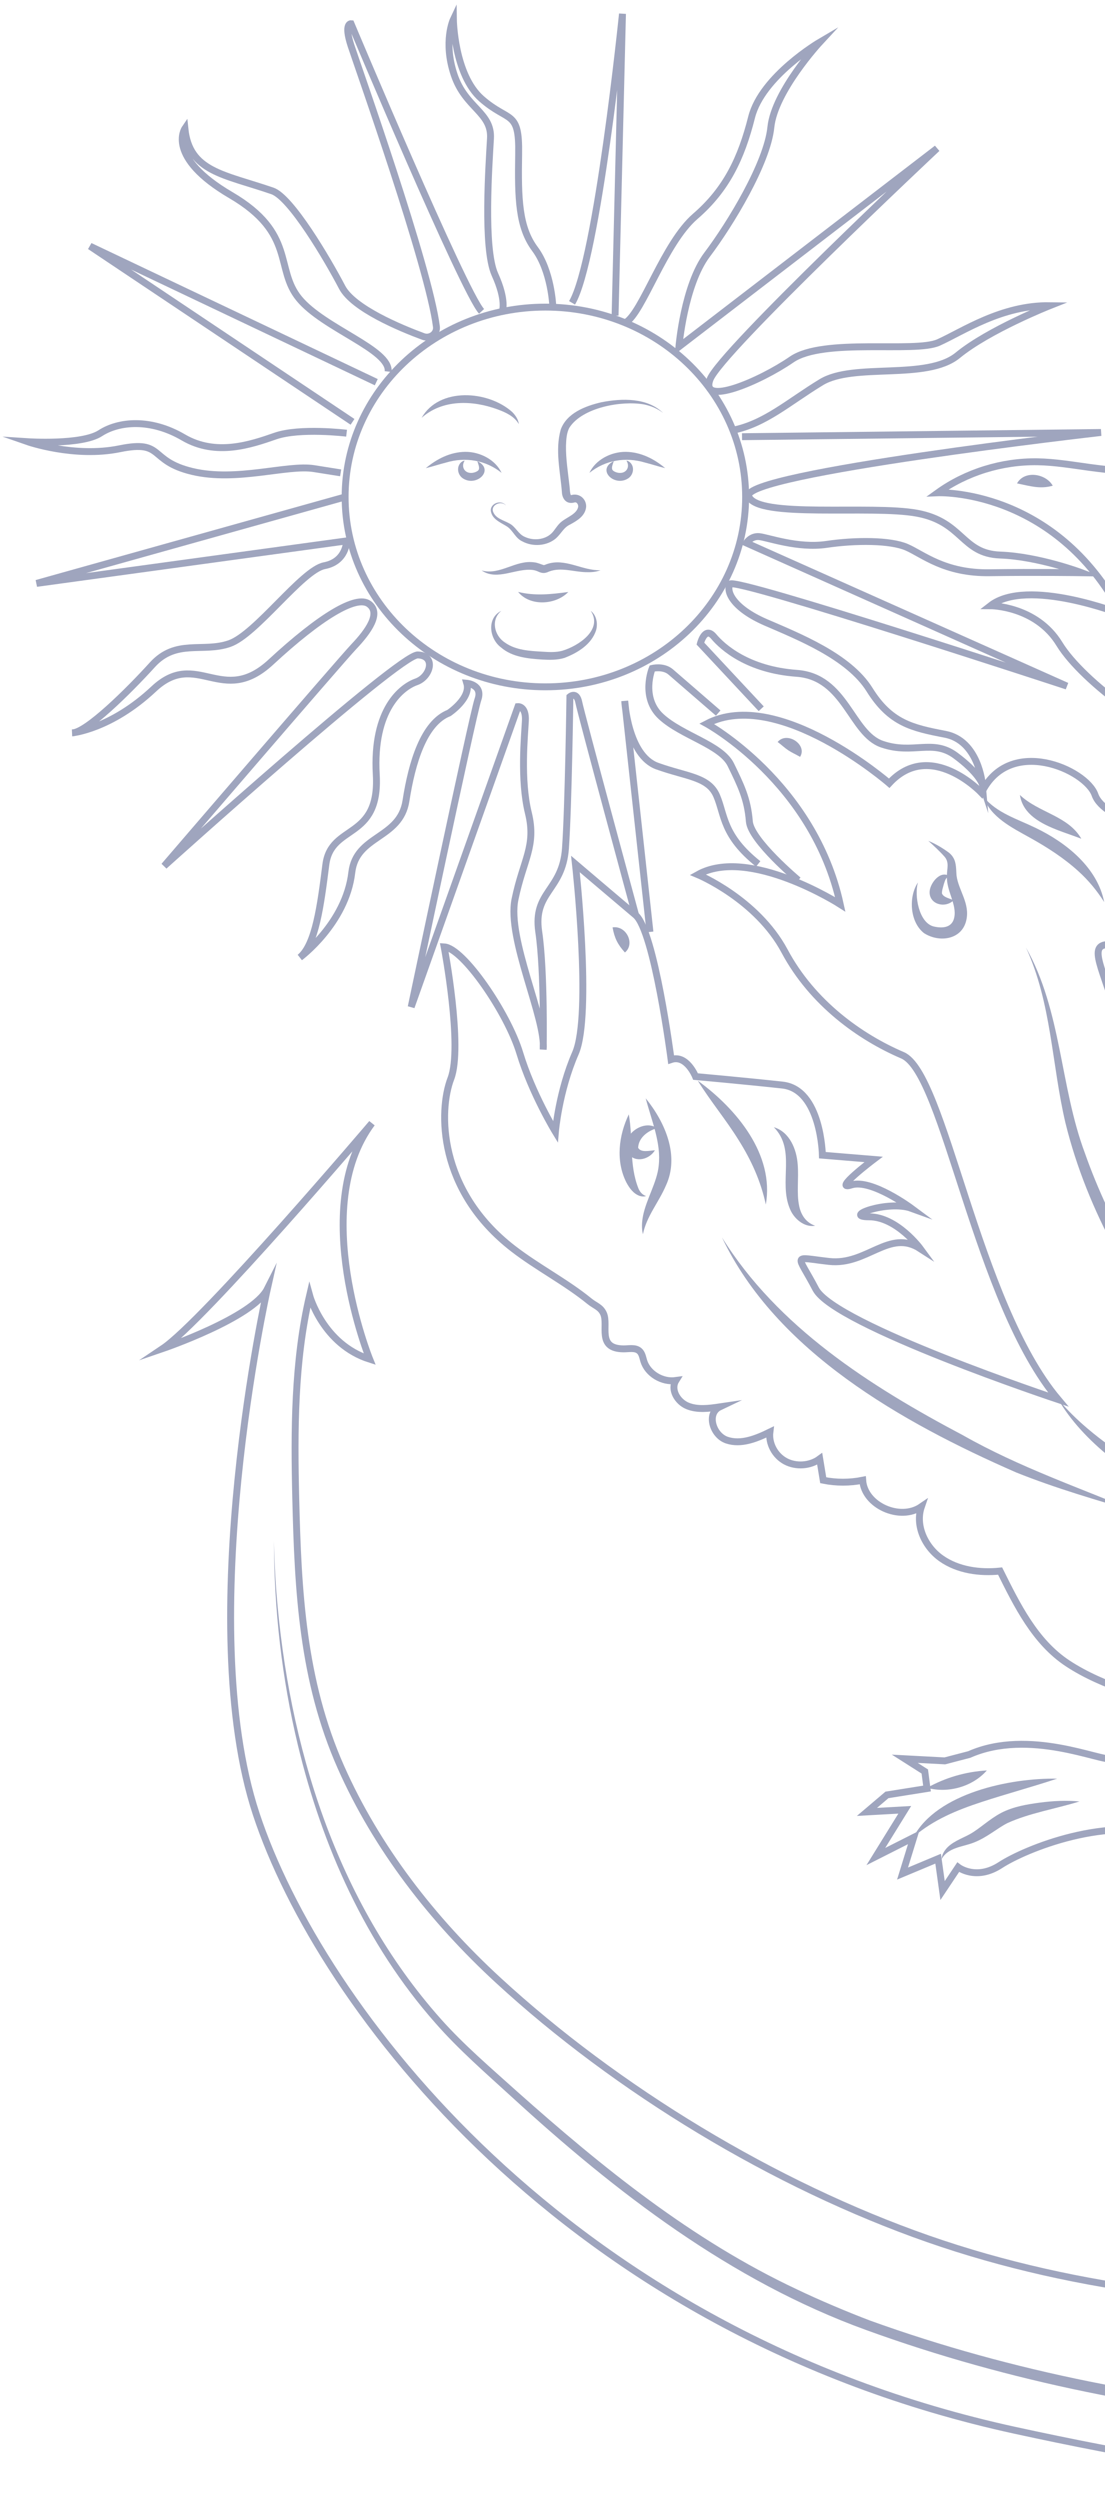 <svg width="160" height="362" viewBox="0 0 160 362" fill="none" xmlns="http://www.w3.org/2000/svg">
<path d="M328.787 74.478C322.087 78.701 315.136 82.443 308.368 86.548C301.569 90.677 294.979 95.117 288.625 99.841C276.086 109.165 264.461 119.602 253.903 130.946C251.324 133.716 249.397 136.971 247.579 140.246C245.687 143.667 243.844 147.48 244.679 151.264C245.534 155.124 248.923 157.908 251.279 161.145C253.631 164.387 254.688 169.435 251.423 171.842C248.592 173.923 245.726 172.366 242.742 171.62C237.209 170.242 231.26 169.728 225.559 169.327C220.875 168.997 217.338 164.802 216.256 160.437C215.268 156.445 216.058 151.962 216.142 147.895C216.389 135.83 217.017 122.948 214.018 111.137C211.982 102.979 208.697 94.697 202.136 89.12C199.661 87.015 196.637 85.166 195.56 82.174C202.946 84.831 211.75 87.35 218.252 83.08C215.406 82.712 212.689 81.495 210.579 79.64C213.02 79.168 215.283 77.899 216.903 76.097C209.388 74.61 202.333 71.052 196.815 65.956C200.723 65.39 204.878 66.669 207.699 69.311C204.112 63.625 196.77 60.336 189.903 61.341C191.603 60.011 193.707 59.157 195.886 58.916C189.206 57.826 181.988 60.964 178.456 66.485C178.075 67.079 177.71 67.721 177.087 68.08C176.534 68.4 175.857 68.443 175.21 68.471C169.414 68.726 163.599 68.462 157.854 67.688C155.314 67.344 152.785 66.905 150.22 66.862C145.067 66.782 139.9 68.386 135.784 71.35C135.784 71.35 152.75 70.623 162.419 88.936C162.419 88.936 148.723 83.552 143.407 87.704C143.407 87.704 150.013 87.704 153.397 93.244C156.781 98.784 168.377 107.244 174.661 108.325C180.946 109.405 188.03 112.477 187.225 120.017C186.267 129.006 184.31 137.873 183.456 146.885C182.062 161.494 183.801 178.387 188.841 192.335C188.841 192.335 170.798 171.87 168.219 166.793C165.64 161.716 163.224 151.868 161.129 145.253C159.034 138.637 157.261 136.023 162.098 136.943C166.929 137.868 171.603 137.712 173.377 133.867C173.377 133.867 169.029 133.097 168.224 131.71C167.419 130.323 172.092 130.328 174.024 127.709C174.024 127.709 165.645 124.783 164.681 121.556C164.681 121.556 167.745 121.556 169.834 120.942C169.834 120.942 159.845 118.786 158.555 115.096C157.266 111.401 146.149 106.48 142.123 114.789C142.123 114.789 134.712 106.942 128.754 113.407C128.754 113.407 112.643 99.406 102.332 104.79C102.332 104.79 117.796 113.251 121.664 130.946C121.664 130.946 108.453 122.485 101.042 126.638C101.042 126.638 109.579 130.177 113.606 137.717C117.633 145.257 124.559 150.179 130.681 152.798C136.802 155.412 141.313 188.494 153.234 202.65C153.234 202.65 120.854 191.877 118.117 186.649C115.38 181.416 114.574 182.034 120.048 182.648C125.523 183.261 128.749 177.877 133.26 180.803C133.26 180.803 129.875 176.188 125.849 176.188C121.822 176.188 128.586 173.725 131.97 174.956C131.97 174.956 126.17 170.648 123.27 171.573C120.37 172.498 126.491 167.878 126.491 167.878L119.08 167.265C119.08 167.265 118.917 157.724 113.28 157.11C107.643 156.497 100.716 155.879 100.716 155.879C100.716 155.879 99.427 152.647 97.174 153.416C97.174 153.416 94.758 134.801 92.021 132.489C89.284 130.181 83.32 125.104 83.32 125.104C83.32 125.104 85.736 146.951 83.32 152.491C80.904 158.031 80.42 163.877 80.42 163.877C80.42 163.877 77.036 158.337 75.267 152.491C73.499 146.645 67.051 137.259 64.314 137.104C64.314 137.104 67.051 151.566 65.282 156.181C63.514 160.796 63.351 172.337 74.304 180.798C77.807 183.506 81.952 185.639 85.351 188.409C86.156 189.07 86.947 189.23 87.386 190.197C88.157 191.887 86.349 195.275 90.282 195.308C91.062 195.312 91.962 195.095 92.549 195.586C92.979 195.945 93.053 196.539 93.216 197.063C93.784 198.894 95.879 200.173 97.861 199.894C97.055 201.192 98.093 202.961 99.54 203.561C100.988 204.16 102.653 203.938 104.214 203.707C102.263 204.636 103.186 207.821 105.242 208.52C107.297 209.218 109.535 208.298 111.477 207.35C111.274 209.015 112.203 210.761 113.73 211.582C115.256 212.403 117.302 212.262 118.69 211.233C118.858 212.266 119.026 213.295 119.199 214.328C121.076 214.706 123.038 214.706 124.915 214.328C125.152 217.966 130.32 220.293 133.413 218.16C132.484 220.859 133.902 223.964 136.298 225.653C138.694 227.342 141.851 227.786 144.811 227.479C147.241 232.358 149.845 237.728 154.618 240.866C159.751 244.24 166.386 245.896 172.255 247.665C172.255 247.665 162.424 254.191 160.971 254.654C159.524 255.116 149.05 250.19 140.349 254.04L136.807 254.965L131.007 254.658L133.907 256.503L134.228 258.967L128.428 259.891L125.528 262.354L131.007 262.048L126.817 268.819L132.296 266.049L130.685 271.282L135.838 269.126L136.481 273.741L138.739 270.357C138.739 270.357 141.318 272.358 144.86 270.051C148.402 267.743 160.65 262.666 169.993 266.049C169.993 266.049 166.45 266.356 166.124 269.588C166.124 269.588 168.11 268.357 169.612 268.715C169.612 268.715 165.907 270.664 165.961 274.562C165.961 274.562 169.4 271.178 171.01 271.999C171.01 271.999 168.001 276.152 168.431 279.28C168.431 279.28 173.105 275.486 175.304 275.897C175.304 275.897 174.232 282.102 175.842 283.588C175.842 283.588 178.421 277.435 181.855 277.228C181.855 277.228 192.596 276.713 195.98 273.943C199.364 271.174 205.752 269.069 211.982 270.046C218.212 271.023 221.434 273.174 223.904 272.919C223.904 272.919 229.758 275.383 231.097 277.841C231.097 277.841 230.667 271.277 229.166 269.635C229.166 269.635 229.378 263.378 223.528 263.124C217.674 262.869 216.439 261.482 216.439 261.482C216.439 261.482 223.849 258.66 233.731 257.994C243.612 257.329 247.317 255.994 247.371 253.073C247.426 250.147 246.942 246.302 246.942 246.302C246.942 246.302 266.704 252.252 294.628 246.457C294.628 246.457 293.501 254.408 297.098 257.74C300.695 261.071 303.437 265.639 303.437 265.639C303.437 265.639 282.924 266.408 280.241 264.1C277.558 261.793 264.486 261.161 261.877 261.486C256.507 262.152 252.801 266.818 252.534 269.692C252.534 269.692 248.236 270.565 247.218 274.717C247.218 274.717 249.689 273.382 250.978 273.896C250.978 273.896 247.648 276.869 246.897 280.361C246.897 280.361 250.657 277.128 253.34 276.874C253.34 276.874 249.313 279.436 249.797 283.131C249.797 283.131 254.145 279.799 256.67 280.361C256.67 280.361 253.933 284.773 255.81 287.745C255.81 287.745 258.493 282.871 260.642 284.051C262.791 285.23 266.225 283.895 268.591 281.691C270.953 279.488 280.137 277.586 283.897 279.898C287.657 282.206 291.629 286.363 293.887 286.155C296.145 285.948 297.325 290.463 297.325 290.463C297.325 290.463 299.045 286.514 298.185 284.409C297.325 282.305 296.95 277.846 294.964 277.128C292.978 276.411 301.031 276.411 304.469 279.691C307.908 282.975 322.404 282.819 324.77 280.304C323.639 281.507 323.362 286.127 322.74 287.741C320.314 294.049 316.44 299.948 311.623 304.841C301.273 315.363 286.802 321.762 272.41 325.504C250.281 331.256 225.92 333.105 203.05 333.591C179.859 334.087 156.332 331.831 134.43 324.187C112.07 316.383 89.279 302.51 72.145 286.736C62.615 277.964 54.532 267.54 49.354 255.857C43.786 243.291 43.144 230.343 42.823 216.914C42.59 207.184 42.6 197.12 44.829 187.574C44.829 187.574 46.76 194.652 53.529 196.803C53.529 196.803 44.67 174.956 53.85 162.645C53.85 162.645 29.523 191.264 23.564 195.265C23.564 195.265 36.612 190.801 38.707 186.649C38.707 186.649 27.912 234.807 37.097 262.656C46.281 290.506 82.041 337.739 146.965 351.895C211.888 366.051 278.423 368.821 333.841 323.89C389.259 278.964 358.326 232.033 356.074 229.419C353.816 226.804 336.583 197.417 314.509 192.646C314.509 192.646 317.409 183.723 337.546 188.801C337.546 188.801 315.156 168.185 351.721 164.49C351.721 164.49 333.678 157.257 348.337 149.721L367.185 147.258C367.185 147.258 353.653 142.794 351.395 142.643C349.137 142.487 344.468 126.793 366.538 121.409C388.607 116.025 332.384 123.566 332.384 123.566C332.384 123.566 337.057 117.875 341.084 116.488C341.084 116.488 301.293 117.413 334.799 100.025C334.799 100.025 307.058 104.333 316.114 91.102C324.009 79.56 328.797 74.492 328.797 74.492L328.787 74.478Z" stroke="#9FA5BE" stroke-miterlimit="10"/>
<path d="M194.636 225.714C180.733 222.94 160.437 214.923 153.234 202.636C154.523 204.146 155.926 205.533 157.428 206.807C161.934 210.639 167.137 213.635 172.463 216.306C179.626 219.901 187.096 222.86 194.636 225.714Z" fill="#9FA5BE"/>
<path d="M147.261 69.996C148.328 68.052 151.441 68.561 152.434 70.326C150.576 70.864 149.099 70.359 147.261 69.996Z" fill="#9FA5BE"/>
<path d="M142.419 115.398C144.366 117.724 147.236 118.559 149.909 119.852C154.44 122.018 158.911 125.656 159.884 130.615C158.822 128.94 157.606 127.478 156.198 126.194C154.084 124.264 151.638 122.683 149.109 121.282C146.549 119.852 143.397 118.305 142.424 115.403L142.419 115.398Z" fill="#9FA5BE"/>
<path d="M147.676 115.105C150.364 117.672 154.672 118.115 156.574 121.447C153.293 120.159 148.279 119.087 147.676 115.105Z" fill="#9FA5BE"/>
<path d="M316.268 210.79C324.484 216.91 332.241 223.629 339.128 231.108C342.547 234.864 345.758 238.837 348.312 243.216C350.254 246.476 351.652 250.1 352.205 253.828C353.322 259.991 353.569 266.295 352.966 272.528C351.509 288.34 344.661 301.316 332.374 311.957C324.731 318.822 316.154 324.626 307.316 329.93C298.462 335.224 289.322 340.212 279.545 343.817C272.223 346.558 264.57 348.597 256.759 349.592C212.907 354.401 167.009 352.485 125.419 337.376C105.741 330.241 89.116 317.383 74.087 303.614C70.312 300.16 66.434 296.8 63.074 292.964C52.922 281.479 46.637 267.253 43.139 252.719C40.802 243.004 39.686 233.043 39.661 223.096C39.72 225.582 39.839 228.064 40.022 230.546C41.771 252.639 48.613 275.222 63.84 292.341C67.205 296.121 71.093 299.429 74.863 302.826C87.184 313.792 100.173 324.338 115.355 331.468C118.626 333.039 122.623 334.724 125.992 336.007C167.335 350.923 212.961 352.584 256.532 347.997C269.367 346.393 281.649 341.948 293.047 336.177C310.408 326.891 329.849 315.472 341.756 300.014C347.695 291.94 350.936 282.225 351.963 272.443C352.615 266.299 352.403 260.066 351.39 253.965C350.886 250.275 349.597 246.797 347.719 243.532C345.259 239.181 342.122 235.19 338.767 231.41C331.989 223.874 324.351 217.046 316.268 210.794V210.79Z" fill="#9FA5BE"/>
<path d="M132.914 127.775C132.37 129.615 133.022 133.631 135.221 134.155C136.491 134.442 137.835 134.329 138.161 132.899C138.595 130.965 137.005 128.978 137.108 126.827C137.108 125.77 137.489 124.883 136.767 124.047C136.071 123.255 135.241 122.495 134.416 121.745C135.473 122.188 136.441 122.759 137.39 123.453C137.627 123.642 137.874 123.892 138.042 124.198C138.506 124.972 138.432 126.029 138.506 126.784C138.783 128.936 140.512 130.852 139.9 133.319C139.243 136.056 136.026 136.537 133.798 135.117C131.713 133.489 131.54 129.828 132.914 127.775Z" fill="#9FA5BE"/>
<path d="M137.449 126.85C136.891 127.109 136.841 127.515 136.673 127.987C136.565 128.416 136.352 128.992 136.397 129.388C136.664 129.941 137.296 130.002 138.077 130.356C136.837 131.587 134.48 130.931 134.608 129.063C134.692 127.869 136.14 125.986 137.454 126.85H137.449Z" fill="#9FA5BE"/>
<path d="M148.541 137.169C153.738 146.361 153.462 157.261 157.083 166.944C160.867 177.707 166.925 187.607 174.044 196.657C176.736 200.13 179.632 203.423 182.922 206.382C190.708 213.568 196.751 215.012 207.057 217.051C202.546 216.489 197.991 215.895 193.628 214.413C184.943 211.308 178.273 204.461 172.695 197.634C164.311 187.229 157.444 175.484 154.277 162.612C152.271 154.09 152.271 145.243 148.541 137.165V137.169Z" fill="#9FA5BE"/>
<path d="M91.048 161.347C91.69 164.967 91.067 168.704 92.471 172.148C92.683 172.583 92.975 172.988 93.548 173.182C93.266 173.281 92.925 173.262 92.614 173.158C91.695 172.833 91.117 171.997 90.692 171.205C89.126 168.095 89.585 164.4 91.053 161.343L91.048 161.347Z" fill="#9FA5BE"/>
<path d="M93.503 159.036C96.314 162.509 98.433 167.35 96.413 171.682C95.37 174.116 93.631 176.084 93.093 178.708C92.875 177.844 92.939 176.924 93.108 176.042C93.602 173.583 95.143 171.172 95.375 168.803C95.761 165.505 94.348 162.273 93.498 159.036H93.503Z" fill="#9FA5BE"/>
<path d="M95.153 163.348C93.676 163.763 92.451 164.815 92.401 166.193C92.811 166.934 94.032 166.599 94.832 166.552C94.061 167.84 92.061 168.458 90.969 167.062C89.501 164.768 92.98 161.88 95.153 163.348Z" fill="#9FA5BE"/>
<path d="M101.027 156.468C106.709 160.606 112.144 167.194 110.889 174.413C110.157 171.02 108.784 167.986 106.941 165.066C105.118 162.121 102.875 159.45 101.027 156.468Z" fill="#9FA5BE"/>
<path d="M112.05 163.211C114.372 163.905 115.36 166.481 115.503 168.605C115.676 170.601 115.321 172.743 115.716 174.616C115.973 175.876 116.674 177.013 118.033 177.481C116.417 177.768 114.906 176.395 114.372 175.022C112.707 171.077 115.306 166.552 112.05 163.211Z" fill="#9FA5BE"/>
<path d="M104.55 179.184C112.593 192.132 125.948 200.687 139.45 207.826C147.528 212.408 156.302 215.423 164.914 219.023C158.936 217.249 152.938 215.532 147.123 213.196C130.498 205.92 112.401 195.666 104.55 179.189V179.184Z" fill="#9FA5BE"/>
<path d="M156.307 260.84C152.874 261.906 149 262.529 145.843 263.987C144.351 264.751 142.938 266.035 141.036 266.78C140.092 267.153 139.178 267.299 138.363 267.611C137.558 267.903 136.772 268.366 136.352 269.192C136.362 268.729 136.56 268.267 136.856 267.875C137.676 266.733 139.312 266.195 140.428 265.577C141.91 264.747 143.19 263.435 144.988 262.482C146.767 261.571 148.679 261.264 150.621 261C152.503 260.755 154.41 260.66 156.312 260.84H156.307Z" fill="#9FA5BE"/>
<path d="M153.076 257.537C149.43 258.745 145.774 259.726 142.158 260.91C138.556 262.09 135.177 263.477 132.286 265.95C135.69 259.641 146.209 257.419 153.081 257.537H153.076Z" fill="#9FA5BE"/>
<path d="M134.243 258.863C136.916 257.381 139.801 256.532 142.889 256.348C140.858 258.683 137.291 259.712 134.243 258.863Z" fill="#9FA5BE"/>
<path d="M78.968 99.449C94.982 99.449 107.964 87.141 107.964 71.958C107.964 56.775 94.982 44.467 78.968 44.467C62.954 44.467 49.972 56.775 49.972 71.958C49.972 87.141 62.954 99.449 78.968 99.449Z" stroke="#9FA5BE" stroke-miterlimit="10"/>
<path d="M82.831 43.849C86.482 37.696 90.133 2 90.133 2L89.061 45.694" stroke="#9FA5BE" stroke-miterlimit="10"/>
<path d="M106.032 62.313C110.755 61.389 114.194 58.208 118.922 55.339C123.645 52.466 134.174 55.136 138.684 51.442C143.195 47.747 152.004 44.26 152.004 44.26C145.023 44.156 139.332 48.054 135.893 49.592C132.454 51.13 119.248 48.875 114.629 52.055C110.009 55.236 101.309 58.925 102.816 54.929C104.323 50.932 135.68 21.488 135.68 21.488L98.305 50.21C98.305 50.21 99.056 41.287 102.386 36.875C105.716 32.464 111.086 23.644 111.62 18.412C112.159 13.178 118.71 6.101 118.71 6.101C118.71 6.101 110.331 11.022 108.829 16.972C107.327 22.922 105.178 27.433 100.667 31.331C96.156 35.229 93.043 45.279 90.573 46.718" stroke="#9FA5BE" stroke-miterlimit="10"/>
<path d="M80.04 44.26C80.04 44.26 79.828 39.235 77.461 36.054C75.099 32.874 74.991 28.773 75.099 22.309C75.208 15.845 73.701 17.798 69.729 14.306C65.757 10.819 65.648 2.816 65.648 2.816C65.648 2.816 64.146 5.997 65.757 10.819C67.368 15.642 71.236 16.255 71.019 20.049C70.806 23.843 69.946 35.946 71.661 39.744C73.38 43.538 72.733 45.076 72.733 45.076" stroke="#9FA5BE" stroke-miterlimit="10"/>
<path d="M69.729 45.081C67.15 42.311 50.827 3.434 50.827 3.434C50.827 3.434 49.755 3.331 50.827 6.615C51.79 9.564 62.121 38.678 63.193 47.313C63.316 48.323 62.279 49.092 61.286 48.724C57.931 47.483 51.138 44.652 49.537 41.594C47.388 37.489 42.126 28.566 39.444 27.646C32.384 25.22 27.413 24.876 26.771 18.619C26.771 18.619 23.98 22.724 33.431 28.259C42.882 33.799 39.77 38.928 43.312 43.236C46.855 47.544 56.523 50.621 56.202 53.801" stroke="#9FA5BE" stroke-miterlimit="10"/>
<path d="M54.483 55.339L13.026 35.644L51.044 61.082" stroke="#9FA5BE" stroke-miterlimit="10"/>
<path d="M50.184 62.724C50.184 62.724 43.416 61.903 39.873 63.135C36.331 64.366 31.282 66.107 26.554 63.337C21.831 60.568 17.211 60.978 14.523 62.724C11.841 64.47 4 63.956 4 63.956C4 63.956 10.769 66.315 17.32 64.98C23.871 63.644 21.401 66.725 27.843 68.264C34.286 69.802 41.588 67.24 45.456 67.853L49.325 68.466" stroke="#9FA5BE" stroke-miterlimit="10"/>
<path d="M49.972 71.959L5.294 84.472L50.189 78.319C50.189 78.319 50.189 81.292 46.968 81.91C43.747 82.528 37.087 91.862 33.223 93.192C29.355 94.528 25.491 92.475 22.053 96.269C18.614 100.063 12.493 106.117 10.452 106.117C10.452 106.117 16.035 105.602 22.265 99.756C28.495 93.909 32.146 102.422 39.236 95.858C46.326 89.295 51.587 86.114 53.41 87.445C55.233 88.776 53.302 91.446 51.261 93.598C49.221 95.754 23.767 125.397 23.767 125.397C23.767 125.397 57.812 94.726 60.495 94.83C63.178 94.933 62.323 98.01 60.283 98.727C58.242 99.444 53.944 102.625 54.483 112.166C55.021 121.707 47.931 119.244 47.18 125.194C46.429 131.144 45.678 136.783 43.421 138.633C43.421 138.633 50.081 133.711 50.94 126.322C51.573 120.881 57.921 121.499 58.781 115.96C59.641 110.42 61.36 104.677 65.011 103.238C65.011 103.238 68.232 101.082 67.59 98.93C67.59 98.93 69.951 99.133 69.201 101.289C68.45 103.446 59.537 145.805 59.537 145.805L75.001 102.313C75.001 102.313 76.181 102.21 76.073 104.366C75.964 106.522 75.322 112.878 76.503 117.701C77.683 122.523 75.752 124.472 74.571 130.215C73.39 135.957 79.082 147.551 78.652 151.963C78.652 151.963 78.864 140.784 78.01 134.933C77.15 129.087 81.448 128.983 81.878 122.83C82.308 116.677 82.52 100.879 82.52 100.879C82.52 100.879 83.489 100.058 83.81 101.7C84.131 103.342 92.026 132.47 92.026 132.47" stroke="#9FA5BE" stroke-miterlimit="10"/>
<path d="M94.111 134.937L90.46 101.497C90.46 101.497 90.889 109.396 95.183 110.934C99.481 112.472 102.594 112.472 103.775 115.242C104.955 118.012 104.634 120.984 109.787 125.09" stroke="#9FA5BE" stroke-miterlimit="10"/>
<path d="M115.592 127.449C115.592 127.449 108.72 121.706 108.503 118.937C108.246 115.619 107.213 113.605 105.82 110.731C104.422 107.857 98.73 106.527 95.726 103.757C92.718 100.987 94.437 96.783 94.437 96.783C94.437 96.783 96.047 96.372 97.12 97.297C98.192 98.222 103.992 103.247 103.992 103.247" stroke="#9FA5BE" stroke-miterlimit="10"/>
<path d="M110.222 102.625L101.413 93.187C101.413 93.187 102.055 90.625 103.345 92.163C104.634 93.702 108.285 96.986 115.375 97.495C122.465 98.01 123.216 106.215 127.726 107.754C132.237 109.292 135.029 106.933 138.359 109.396C141.688 111.859 142.227 113.501 142.227 113.501C142.227 113.501 141.688 107.244 136.857 106.319C132.025 105.394 128.907 104.677 125.903 99.855C122.895 95.032 115.592 92.163 110.869 90.111C106.146 88.058 105.069 85.6 105.716 84.571C106.364 83.543 154.475 99.34 154.475 99.34L108.078 78.621C108.078 78.621 108.72 77.597 109.906 77.696C111.092 77.795 115.489 79.442 119.678 78.824C123.868 78.206 128.912 78.21 131.279 79.234C133.64 80.258 136.758 83.028 143.309 82.929C149.86 82.83 156.629 82.929 156.629 82.929C156.629 82.929 150.399 80.57 144.816 80.367C139.233 80.164 139.445 75.544 132.786 74.313C126.126 73.081 109.59 75.134 108.404 71.85C107.223 68.566 159.42 62.62 159.42 62.62L107.441 63.233" stroke="#9FA5BE" stroke-miterlimit="10"/>
<path d="M112.598 107.438C113.942 105.829 116.961 107.825 115.849 109.589C115.133 109.174 114.713 109.018 114.135 108.636C113.562 108.249 113.26 107.928 112.598 107.433V107.438Z" fill="#9FA5BE"/>
<path d="M88.696 134.282C90.672 133.952 92.016 136.674 90.484 137.915C89.422 136.74 88.972 135.811 88.696 134.282Z" fill="#9FA5BE"/>
<path d="M61.048 60.497C63.583 56.043 70.643 56.515 74.146 59.638C74.645 60.129 75.05 60.747 75.129 61.413C74.447 60.252 73.227 59.714 72.026 59.27C68.4 57.935 64.057 57.812 61.048 60.502V60.497Z" fill="#9FA5BE"/>
<path d="M73.237 73.171C72.531 72.416 70.984 73.157 71.419 74.143C71.809 75.087 72.886 75.309 73.761 75.795C74.675 76.262 75.046 77.356 76.004 77.739C77.219 78.314 78.85 78.173 79.828 77.253C80.312 76.809 80.717 75.969 81.335 75.512C82.15 74.86 83.573 74.393 83.726 73.341C83.726 73.011 83.499 72.676 83.222 72.742C82.041 73.096 81.394 72.251 81.359 71.237C81.132 68.297 80.352 65.168 81.192 62.196C82.056 59.818 84.734 58.789 87.061 58.246C90.055 57.656 93.726 57.557 96.018 59.799C95.213 59.166 94.259 58.77 93.266 58.562C89.956 57.972 84.334 59.015 82.461 61.903C82.026 62.672 81.987 63.663 81.952 64.55C81.928 66.461 82.244 68.405 82.466 70.392C82.506 70.703 82.516 71.482 82.669 71.699C82.664 71.689 82.629 71.699 82.689 71.694C83.869 71.326 84.922 72.246 84.872 73.383C84.754 74.705 83.578 75.379 82.59 75.927C81.597 76.385 81.325 77.196 80.51 77.942C79.196 79.069 77.14 79.211 75.633 78.39C74.635 77.942 74.275 76.814 73.445 76.257C72.62 75.719 71.419 75.285 71.123 74.223C70.718 73.025 72.462 72.213 73.242 73.162L73.237 73.171Z" fill="#9FA5BE"/>
<path d="M85.341 68.476C86.216 66.588 88.449 65.409 90.608 65.423C92.787 65.447 94.743 66.456 96.319 67.787C95.306 67.542 94.353 67.216 93.404 66.98C90.578 66.126 87.629 66.621 85.336 68.476H85.341Z" fill="#9FA5BE"/>
<path d="M88.874 66.768C88.751 67.183 88.449 67.778 88.731 68.103C88.938 68.32 89.432 68.49 89.773 68.476C90.737 68.495 91.26 67.556 90.702 66.697C91.028 66.73 91.325 66.985 91.493 67.292C91.858 67.957 91.596 68.887 90.909 69.297C88.943 70.519 86.32 68.004 88.874 66.768Z" fill="#9FA5BE"/>
<path d="M72.639 68.476C70.347 66.626 67.402 66.126 64.571 66.98C63.623 67.216 62.669 67.542 61.656 67.787C63.237 66.456 65.189 65.447 67.368 65.423C69.526 65.409 71.755 66.584 72.634 68.476H72.639Z" fill="#9FA5BE"/>
<path d="M69.112 66.768C71.671 68.009 69.042 70.519 67.076 69.297C66.389 68.887 66.127 67.962 66.493 67.292C66.656 66.98 66.953 66.73 67.284 66.697C66.725 67.556 67.249 68.49 68.212 68.476C68.553 68.49 69.047 68.32 69.255 68.103C69.531 67.782 69.235 67.188 69.112 66.768Z" fill="#9FA5BE"/>
<path d="M72.59 88.445C71.023 89.738 71.567 92.046 73.133 93.055C74.694 94.155 76.68 94.254 78.592 94.362C79.58 94.433 80.534 94.462 81.389 94.235C83.78 93.532 87.332 91.168 85.539 88.445C86.374 89.092 86.581 90.267 86.319 91.239C85.677 93.272 83.671 94.523 81.715 95.268C80.628 95.594 79.521 95.552 78.513 95.5C76.468 95.368 74.156 95.15 72.54 93.74C70.836 92.484 70.455 89.483 72.59 88.445Z" fill="#9FA5BE"/>
<path d="M69.739 82.599C72.402 83.34 74.65 81.032 77.347 81.424C77.802 81.452 78.37 81.726 78.745 81.83C78.79 81.83 78.928 81.769 79.141 81.693C81.818 80.735 84.308 82.66 86.957 82.566C86.265 82.84 85.474 82.877 84.724 82.844C82.994 82.774 81.216 82.127 79.575 82.731C79.442 82.769 79.259 82.891 78.938 82.948C78.592 83.01 78.266 82.906 78.073 82.826C77.723 82.665 77.53 82.59 77.179 82.533C74.768 82.207 71.997 84.147 69.749 82.608L69.739 82.599Z" fill="#9FA5BE"/>
<path d="M75.02 85.704C77.495 86.317 79.793 86.043 82.288 85.718C80.469 87.61 76.73 87.836 75.02 85.704Z" fill="#9FA5BE"/>
</svg>
